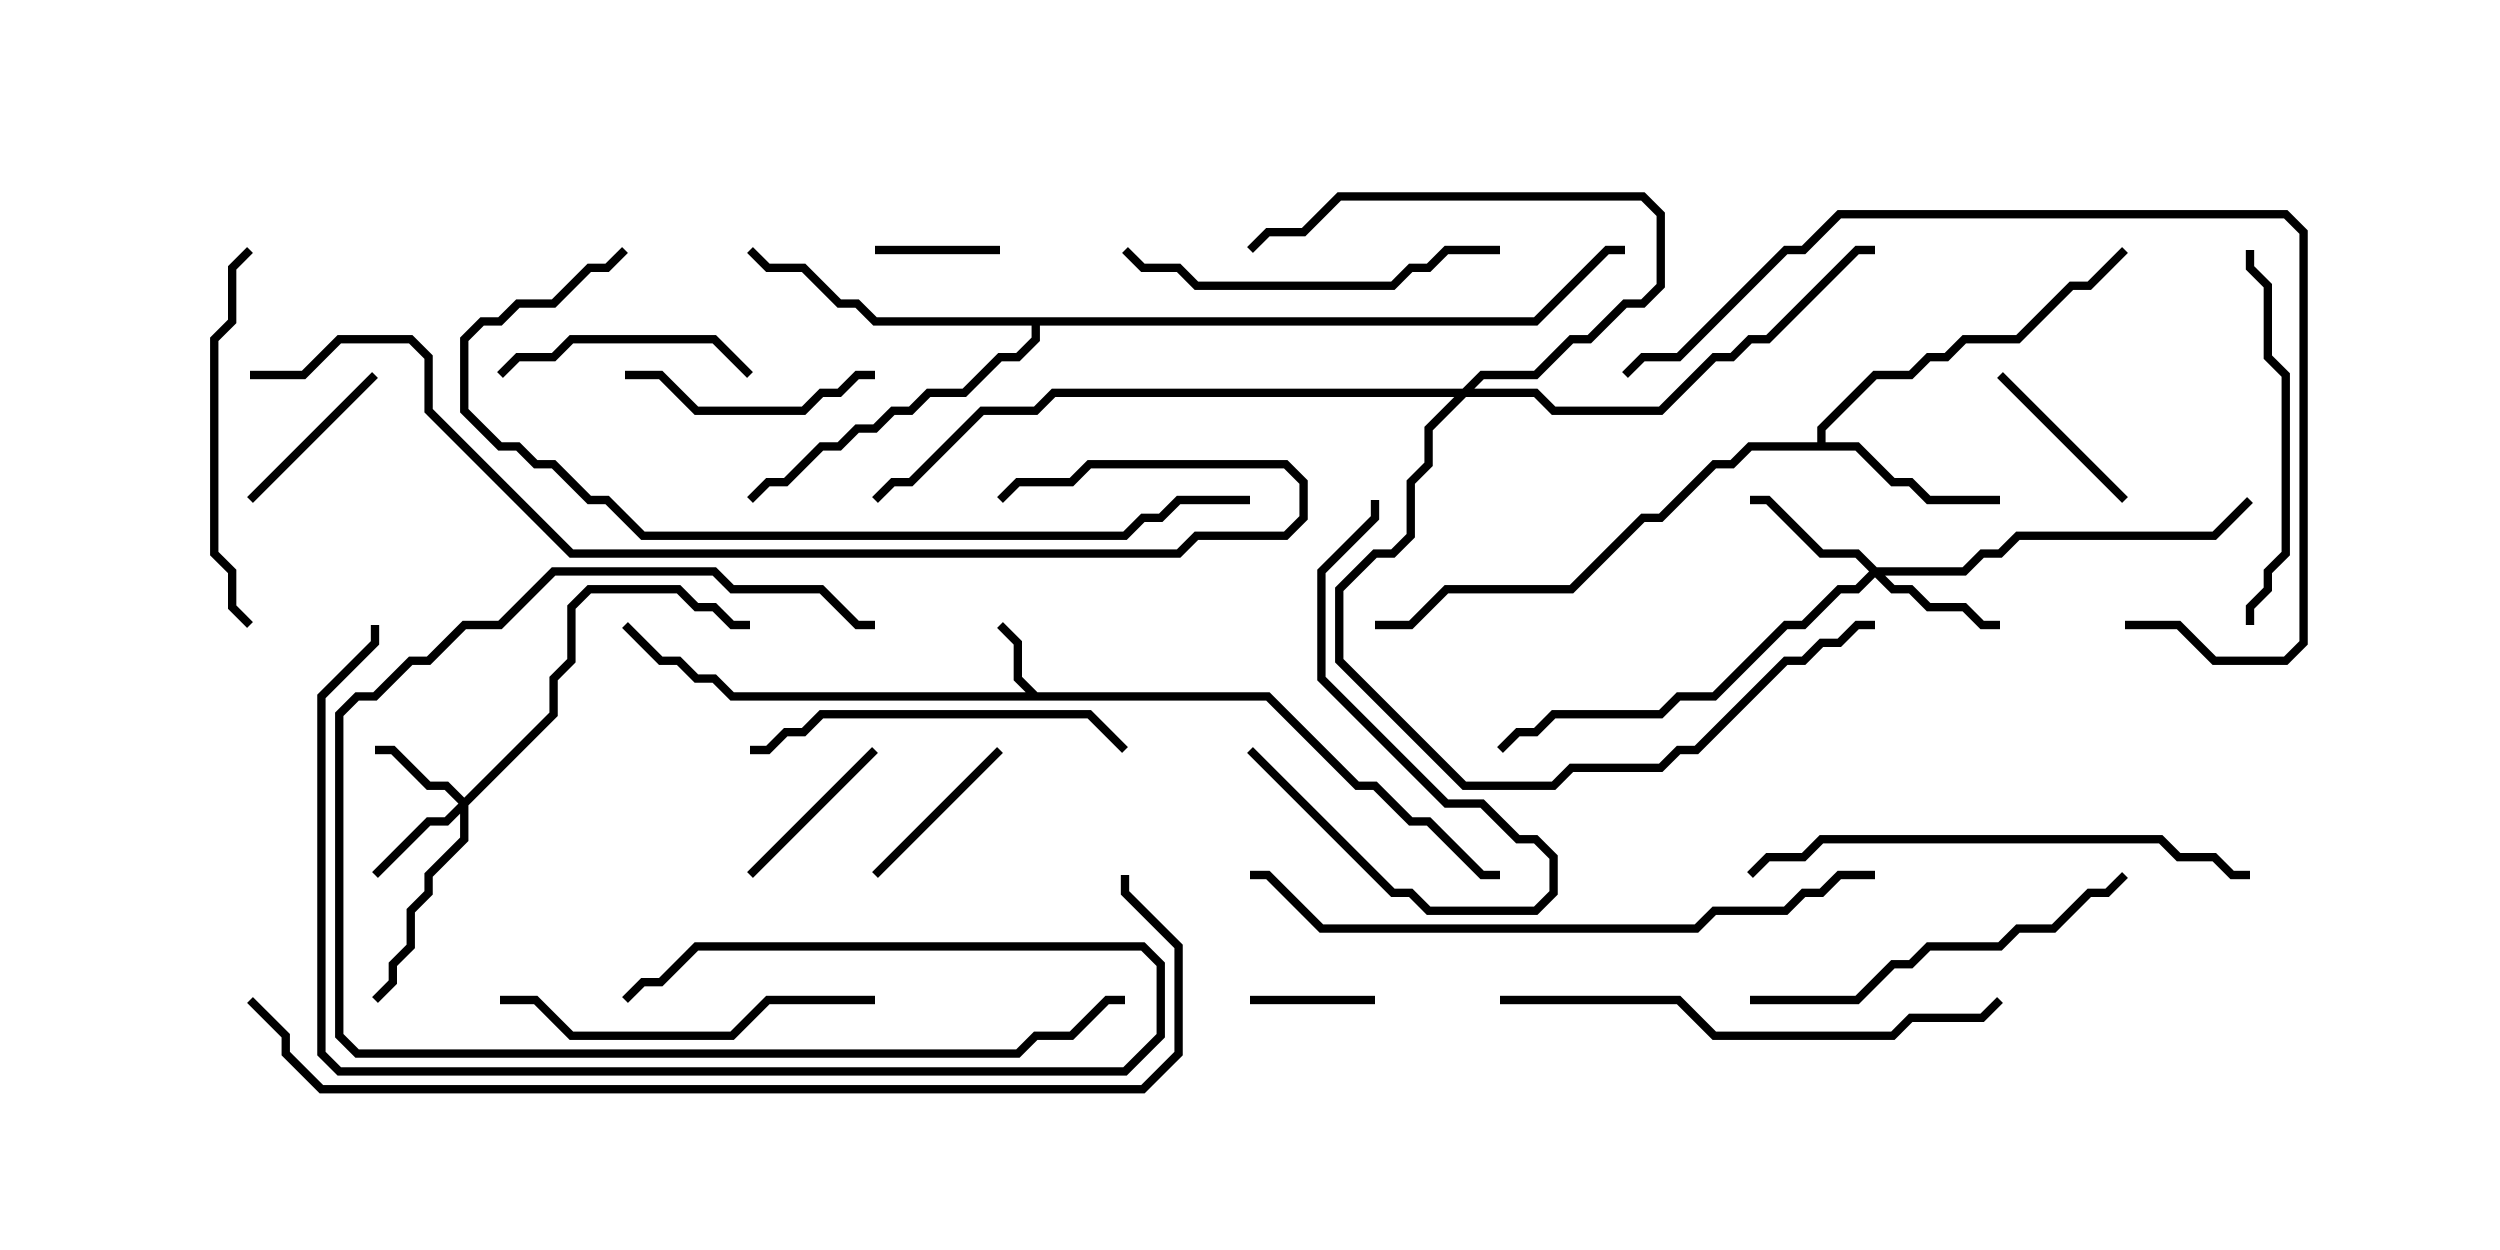 <svg version="1.1" width="30" height="15" xmlns="http://www.w3.org/2000/svg"><path d="M12.449,8.307L15.235,8.307L16.306,9.379L16.521,9.379L16.949,9.807L17.164,9.807L17.806,10.45L18,10.45L18,10.55L17.765,10.55L17.122,9.907L16.908,9.907L16.479,9.479L16.265,9.479L15.194,8.407L8.765,8.407L8.551,8.193L8.336,8.193L8.122,7.979L7.908,7.979L7.465,7.535L7.535,7.465L7.949,7.879L8.164,7.879L8.378,8.093L8.592,8.093L8.806,8.307L12.308,8.307L12.164,8.164L12.164,7.735L11.965,7.535L12.035,7.465L12.264,7.694L12.264,8.122z" stroke="none"/><path d="M21.807,5.307L21.807,5.122L22.479,4.45L22.908,4.45L23.122,4.236L23.336,4.236L23.551,4.021L24.194,4.021L24.836,3.379L25.051,3.379L25.465,2.965L25.535,3.035L25.092,3.479L24.878,3.479L24.235,4.121L23.592,4.121L23.378,4.336L23.164,4.336L22.949,4.55L22.521,4.55L21.907,5.164L21.907,5.307L22.306,5.307L22.735,5.736L22.949,5.736L23.164,5.95L24,5.95L24,6.05L23.122,6.05L22.908,5.836L22.694,5.836L22.265,5.407L21.021,5.407L20.806,5.621L20.592,5.621L19.949,6.264L19.735,6.264L18.878,7.121L17.378,7.121L16.949,7.55L16.5,7.55L16.5,7.45L16.908,7.45L17.336,7.021L18.836,7.021L19.694,6.164L19.908,6.164L20.551,5.521L20.765,5.521L20.979,5.307z" stroke="none"/><path d="M18.408,3.807L19.265,2.95L19.5,2.95L19.5,3.05L19.306,3.05L18.449,3.907L12.479,3.907L12.479,4.092L12.235,4.336L12.021,4.336L11.592,4.764L11.164,4.764L10.949,4.979L10.735,4.979L10.521,5.193L10.306,5.193L10.092,5.407L9.878,5.407L9.449,5.836L9.235,5.836L9.035,6.035L8.965,5.965L9.194,5.736L9.408,5.736L9.836,5.307L10.051,5.307L10.265,5.093L10.479,5.093L10.694,4.879L10.908,4.879L11.122,4.664L11.551,4.664L11.979,4.236L12.194,4.236L12.379,4.051L12.379,3.907L10.479,3.907L10.265,3.693L10.051,3.693L9.622,3.264L9.194,3.264L8.965,3.035L9.035,2.965L9.235,3.164L9.664,3.164L10.092,3.593L10.306,3.593L10.521,3.807z" stroke="none"/><path d="M5.571,9.572L6.593,8.551L6.593,8.122L6.807,7.908L6.807,7.265L7.051,7.021L8.164,7.021L8.378,7.236L8.592,7.236L8.806,7.45L9,7.45L9,7.55L8.765,7.55L8.551,7.336L8.336,7.336L8.122,7.121L7.092,7.121L6.907,7.306L6.907,7.949L6.693,8.164L6.693,8.592L5.621,9.664L5.621,10.092L5.193,10.521L5.193,10.735L4.979,10.949L4.979,11.378L4.764,11.592L4.764,11.806L4.535,12.035L4.465,11.965L4.664,11.765L4.664,11.551L4.879,11.336L4.879,10.908L5.093,10.694L5.093,10.479L5.521,10.051L5.521,9.764L5.378,9.907L5.164,9.907L4.535,10.535L4.465,10.465L5.122,9.807L5.336,9.807L5.501,9.643L5.336,9.479L5.122,9.479L4.694,9.05L4.5,9.05L4.5,8.95L4.735,8.95L5.164,9.379L5.378,9.379z" stroke="none"/><path d="M22.521,6.807L23.551,6.807L23.765,6.593L23.979,6.593L24.194,6.379L26.551,6.379L26.965,5.965L27.035,6.035L26.592,6.479L24.235,6.479L24.021,6.693L23.806,6.693L23.592,6.907L22.621,6.907L22.735,7.021L22.949,7.021L23.164,7.236L23.592,7.236L23.806,7.45L24,7.45L24,7.55L23.765,7.55L23.551,7.336L23.122,7.336L22.908,7.121L22.694,7.121L22.5,6.928L22.306,7.121L22.092,7.121L21.664,7.55L21.449,7.55L20.592,8.407L20.164,8.407L19.949,8.621L18.664,8.621L18.449,8.836L18.235,8.836L18.035,9.035L17.965,8.965L18.194,8.736L18.408,8.736L18.622,8.521L19.908,8.521L20.122,8.307L20.551,8.307L21.408,7.45L21.622,7.45L22.051,7.021L22.265,7.021L22.429,6.857L22.265,6.693L21.836,6.693L21.194,6.05L21,6.05L21,5.95L21.235,5.95L21.878,6.593L22.306,6.593z" stroke="none"/><path d="M17.551,4.664L17.765,4.45L18.408,4.45L18.836,4.021L19.051,4.021L19.479,3.593L19.694,3.593L19.879,3.408L19.879,2.592L19.694,2.407L16.092,2.407L15.664,2.836L15.235,2.836L15.035,3.035L14.965,2.965L15.194,2.736L15.622,2.736L16.051,2.307L19.735,2.307L19.979,2.551L19.979,3.449L19.735,3.693L19.521,3.693L19.092,4.121L18.878,4.121L18.449,4.55L17.806,4.55L17.692,4.664L18.449,4.664L18.664,4.879L19.908,4.879L20.551,4.236L20.765,4.236L20.979,4.021L21.194,4.021L22.265,2.95L22.5,2.95L22.5,3.05L22.306,3.05L21.235,4.121L21.021,4.121L20.806,4.336L20.592,4.336L19.949,4.979L18.622,4.979L18.408,4.764L17.592,4.764L17.193,5.164L17.193,5.592L16.979,5.806L16.979,6.449L16.735,6.693L16.521,6.693L16.121,7.092L16.121,7.908L17.592,9.379L18.622,9.379L18.836,9.164L19.908,9.164L20.122,8.95L20.336,8.95L21.408,7.879L21.622,7.879L21.836,7.664L22.051,7.664L22.265,7.45L22.5,7.45L22.5,7.55L22.306,7.55L22.092,7.764L21.878,7.764L21.664,7.979L21.449,7.979L20.378,9.05L20.164,9.05L19.949,9.264L18.878,9.264L18.664,9.479L17.551,9.479L16.021,7.949L16.021,7.051L16.479,6.593L16.694,6.593L16.879,6.408L16.879,5.765L17.093,5.551L17.093,5.122L17.451,4.764L12.664,4.764L12.449,4.979L11.806,4.979L10.949,5.836L10.735,5.836L10.535,6.035L10.465,5.965L10.694,5.736L10.908,5.736L11.765,4.879L12.408,4.879L12.622,4.664z" stroke="none"/><path d="M10.5,3.05L10.5,2.95L12,2.95L12,3.05z" stroke="none"/><path d="M15,12.05L15,11.95L16.5,11.95L16.5,12.05z" stroke="none"/><path d="M9.035,10.535L8.965,10.465L10.465,8.965L10.535,9.035z" stroke="none"/><path d="M4.465,4.465L4.535,4.535L3.035,6.035L2.965,5.965z" stroke="none"/><path d="M23.965,4.535L24.035,4.465L25.535,5.965L25.465,6.035z" stroke="none"/><path d="M10.535,10.535L10.465,10.465L11.965,8.965L12.035,9.035z" stroke="none"/><path d="M7.5,4.55L7.5,4.45L7.949,4.45L8.378,4.879L9.622,4.879L9.836,4.664L10.051,4.664L10.265,4.45L10.5,4.45L10.5,4.55L10.306,4.55L10.092,4.764L9.878,4.764L9.664,4.979L8.336,4.979L7.908,4.55z" stroke="none"/><path d="M6.035,4.535L5.965,4.465L6.194,4.236L6.622,4.236L6.836,4.021L8.592,4.021L9.035,4.465L8.965,4.535L8.551,4.121L6.878,4.121L6.664,4.336L6.235,4.336z" stroke="none"/><path d="M14.965,9.035L15.035,8.965L16.735,10.664L16.949,10.664L17.164,10.879L18.408,10.879L18.593,10.694L18.593,10.306L18.408,10.121L18.194,10.121L17.765,9.693L17.336,9.693L15.807,8.164L15.807,6.836L16.45,6.194L16.45,6L16.55,6L16.55,6.235L15.907,6.878L15.907,8.122L17.378,9.593L17.806,9.593L18.235,10.021L18.449,10.021L18.693,10.265L18.693,10.735L18.449,10.979L17.122,10.979L16.908,10.764L16.694,10.764z" stroke="none"/><path d="M2.965,2.965L3.035,3.035L2.836,3.235L2.836,3.878L2.621,4.092L2.621,6.622L2.836,6.836L2.836,7.265L3.035,7.465L2.965,7.535L2.736,7.306L2.736,6.878L2.521,6.664L2.521,4.051L2.736,3.836L2.736,3.194z" stroke="none"/><path d="M13.535,8.965L13.465,9.035L13.051,8.621L9.878,8.621L9.664,8.836L9.449,8.836L9.235,9.05L9,9.05L9,8.95L9.194,8.95L9.408,8.736L9.622,8.736L9.836,8.521L13.092,8.521z" stroke="none"/><path d="M6,12.05L6,11.95L6.449,11.95L6.878,12.379L8.765,12.379L9.194,11.95L10.5,11.95L10.5,12.05L9.235,12.05L8.806,12.479L6.836,12.479L6.408,12.05z" stroke="none"/><path d="M27.05,7.5L26.95,7.5L26.95,7.265L27.164,7.051L27.164,6.836L27.379,6.622L27.379,4.521L27.164,4.306L27.164,3.449L26.95,3.235L26.95,3L27.05,3L27.05,3.194L27.264,3.408L27.264,4.265L27.479,4.479L27.479,6.664L27.264,6.878L27.264,7.092L27.05,7.306z" stroke="none"/><path d="M18,2.95L18,3.05L17.378,3.05L17.164,3.264L16.949,3.264L16.735,3.479L14.336,3.479L14.122,3.264L13.694,3.264L13.465,3.035L13.535,2.965L13.735,3.164L14.164,3.164L14.378,3.379L16.694,3.379L16.908,3.164L17.122,3.164L17.336,2.95z" stroke="none"/><path d="M21,12.05L21,11.95L22.265,11.95L22.694,11.521L22.908,11.521L23.122,11.307L23.979,11.307L24.194,11.093L24.622,11.093L25.051,10.664L25.265,10.664L25.465,10.465L25.535,10.535L25.306,10.764L25.092,10.764L24.664,11.193L24.235,11.193L24.021,11.407L23.164,11.407L22.949,11.621L22.735,11.621L22.306,12.05z" stroke="none"/><path d="M10.5,7.45L10.5,7.55L10.265,7.55L9.836,7.121L8.765,7.121L8.551,6.907L6.664,6.907L6.021,7.55L5.592,7.55L5.164,7.979L4.949,7.979L4.521,8.407L4.306,8.407L4.121,8.592L4.121,12.408L4.306,12.593L12.194,12.593L12.408,12.379L12.836,12.379L13.265,11.95L13.5,11.95L13.5,12.05L13.306,12.05L12.878,12.479L12.449,12.479L12.235,12.693L4.265,12.693L4.021,12.449L4.021,8.551L4.265,8.307L4.479,8.307L4.908,7.879L5.122,7.879L5.551,7.45L5.979,7.45L6.622,6.807L8.592,6.807L8.806,7.021L9.878,7.021L10.306,7.45z" stroke="none"/><path d="M4.45,7.5L4.55,7.5L4.55,7.735L3.907,8.378L3.907,12.622L4.092,12.807L13.479,12.807L13.879,12.408L13.879,11.592L13.694,11.407L8.378,11.407L7.949,11.836L7.735,11.836L7.535,12.035L7.465,11.965L7.694,11.736L7.908,11.736L8.336,11.307L13.735,11.307L13.979,11.551L13.979,12.449L13.521,12.907L4.051,12.907L3.807,12.664L3.807,8.336L4.45,7.694z" stroke="none"/><path d="M18,12.05L18,11.95L20.164,11.95L20.592,12.379L22.694,12.379L22.908,12.164L23.765,12.164L23.965,11.965L24.035,12.035L23.806,12.264L22.949,12.264L22.735,12.479L20.551,12.479L20.122,12.05z" stroke="none"/><path d="M21.035,10.535L20.965,10.465L21.194,10.236L21.622,10.236L21.836,10.021L25.949,10.021L26.164,10.236L26.592,10.236L26.806,10.45L27,10.45L27,10.55L26.765,10.55L26.551,10.336L26.122,10.336L25.908,10.121L21.878,10.121L21.664,10.336L21.235,10.336z" stroke="none"/><path d="M25.5,7.55L25.5,7.45L26.164,7.45L26.592,7.879L27.408,7.879L27.593,7.694L27.593,2.806L27.408,2.621L22.092,2.621L21.664,3.05L21.449,3.05L20.164,4.336L19.735,4.336L19.535,4.535L19.465,4.465L19.694,4.236L20.122,4.236L21.408,2.95L21.622,2.95L22.051,2.521L27.449,2.521L27.693,2.765L27.693,7.735L27.449,7.979L26.551,7.979L26.122,7.55z" stroke="none"/><path d="M22.5,10.45L22.5,10.55L22.092,10.55L21.878,10.764L21.664,10.764L21.449,10.979L20.592,10.979L20.378,11.193L15.836,11.193L15.194,10.55L15,10.55L15,10.45L15.235,10.45L15.878,11.093L20.336,11.093L20.551,10.879L21.408,10.879L21.622,10.664L21.836,10.664L22.051,10.45z" stroke="none"/><path d="M7.465,2.965L7.535,3.035L7.306,3.264L7.092,3.264L6.664,3.693L6.235,3.693L6.021,3.907L5.806,3.907L5.621,4.092L5.621,4.908L6.021,5.307L6.235,5.307L6.449,5.521L6.664,5.521L7.092,5.95L7.306,5.95L7.735,6.379L13.479,6.379L13.694,6.164L13.908,6.164L14.122,5.95L15,5.95L15,6.05L14.164,6.05L13.949,6.264L13.735,6.264L13.521,6.479L7.694,6.479L7.265,6.05L7.051,6.05L6.622,5.621L6.408,5.621L6.194,5.407L5.979,5.407L5.521,4.949L5.521,4.051L5.765,3.807L5.979,3.807L6.194,3.593L6.622,3.593L7.051,3.164L7.265,3.164z" stroke="none"/><path d="M3,4.55L3,4.45L3.622,4.45L4.051,4.021L4.949,4.021L5.193,4.265L5.193,4.908L6.878,6.593L14.122,6.593L14.336,6.379L15.408,6.379L15.593,6.194L15.593,5.806L15.408,5.621L13.092,5.621L12.878,5.836L12.235,5.836L12.035,6.035L11.965,5.965L12.194,5.736L12.836,5.736L13.051,5.521L15.449,5.521L15.693,5.765L15.693,6.235L15.449,6.479L14.378,6.479L14.164,6.693L6.836,6.693L5.093,4.949L5.093,4.306L4.908,4.121L4.092,4.121L3.664,4.55z" stroke="none"/><path d="M2.965,12.035L3.035,11.965L3.479,12.408L3.479,12.622L3.878,13.021L13.694,13.021L14.093,12.622L14.093,11.378L13.45,10.735L13.45,10.5L13.55,10.5L13.55,10.694L14.193,11.336L14.193,12.664L13.735,13.121L3.836,13.121L3.379,12.664L3.379,12.449z" stroke="none"/></svg>